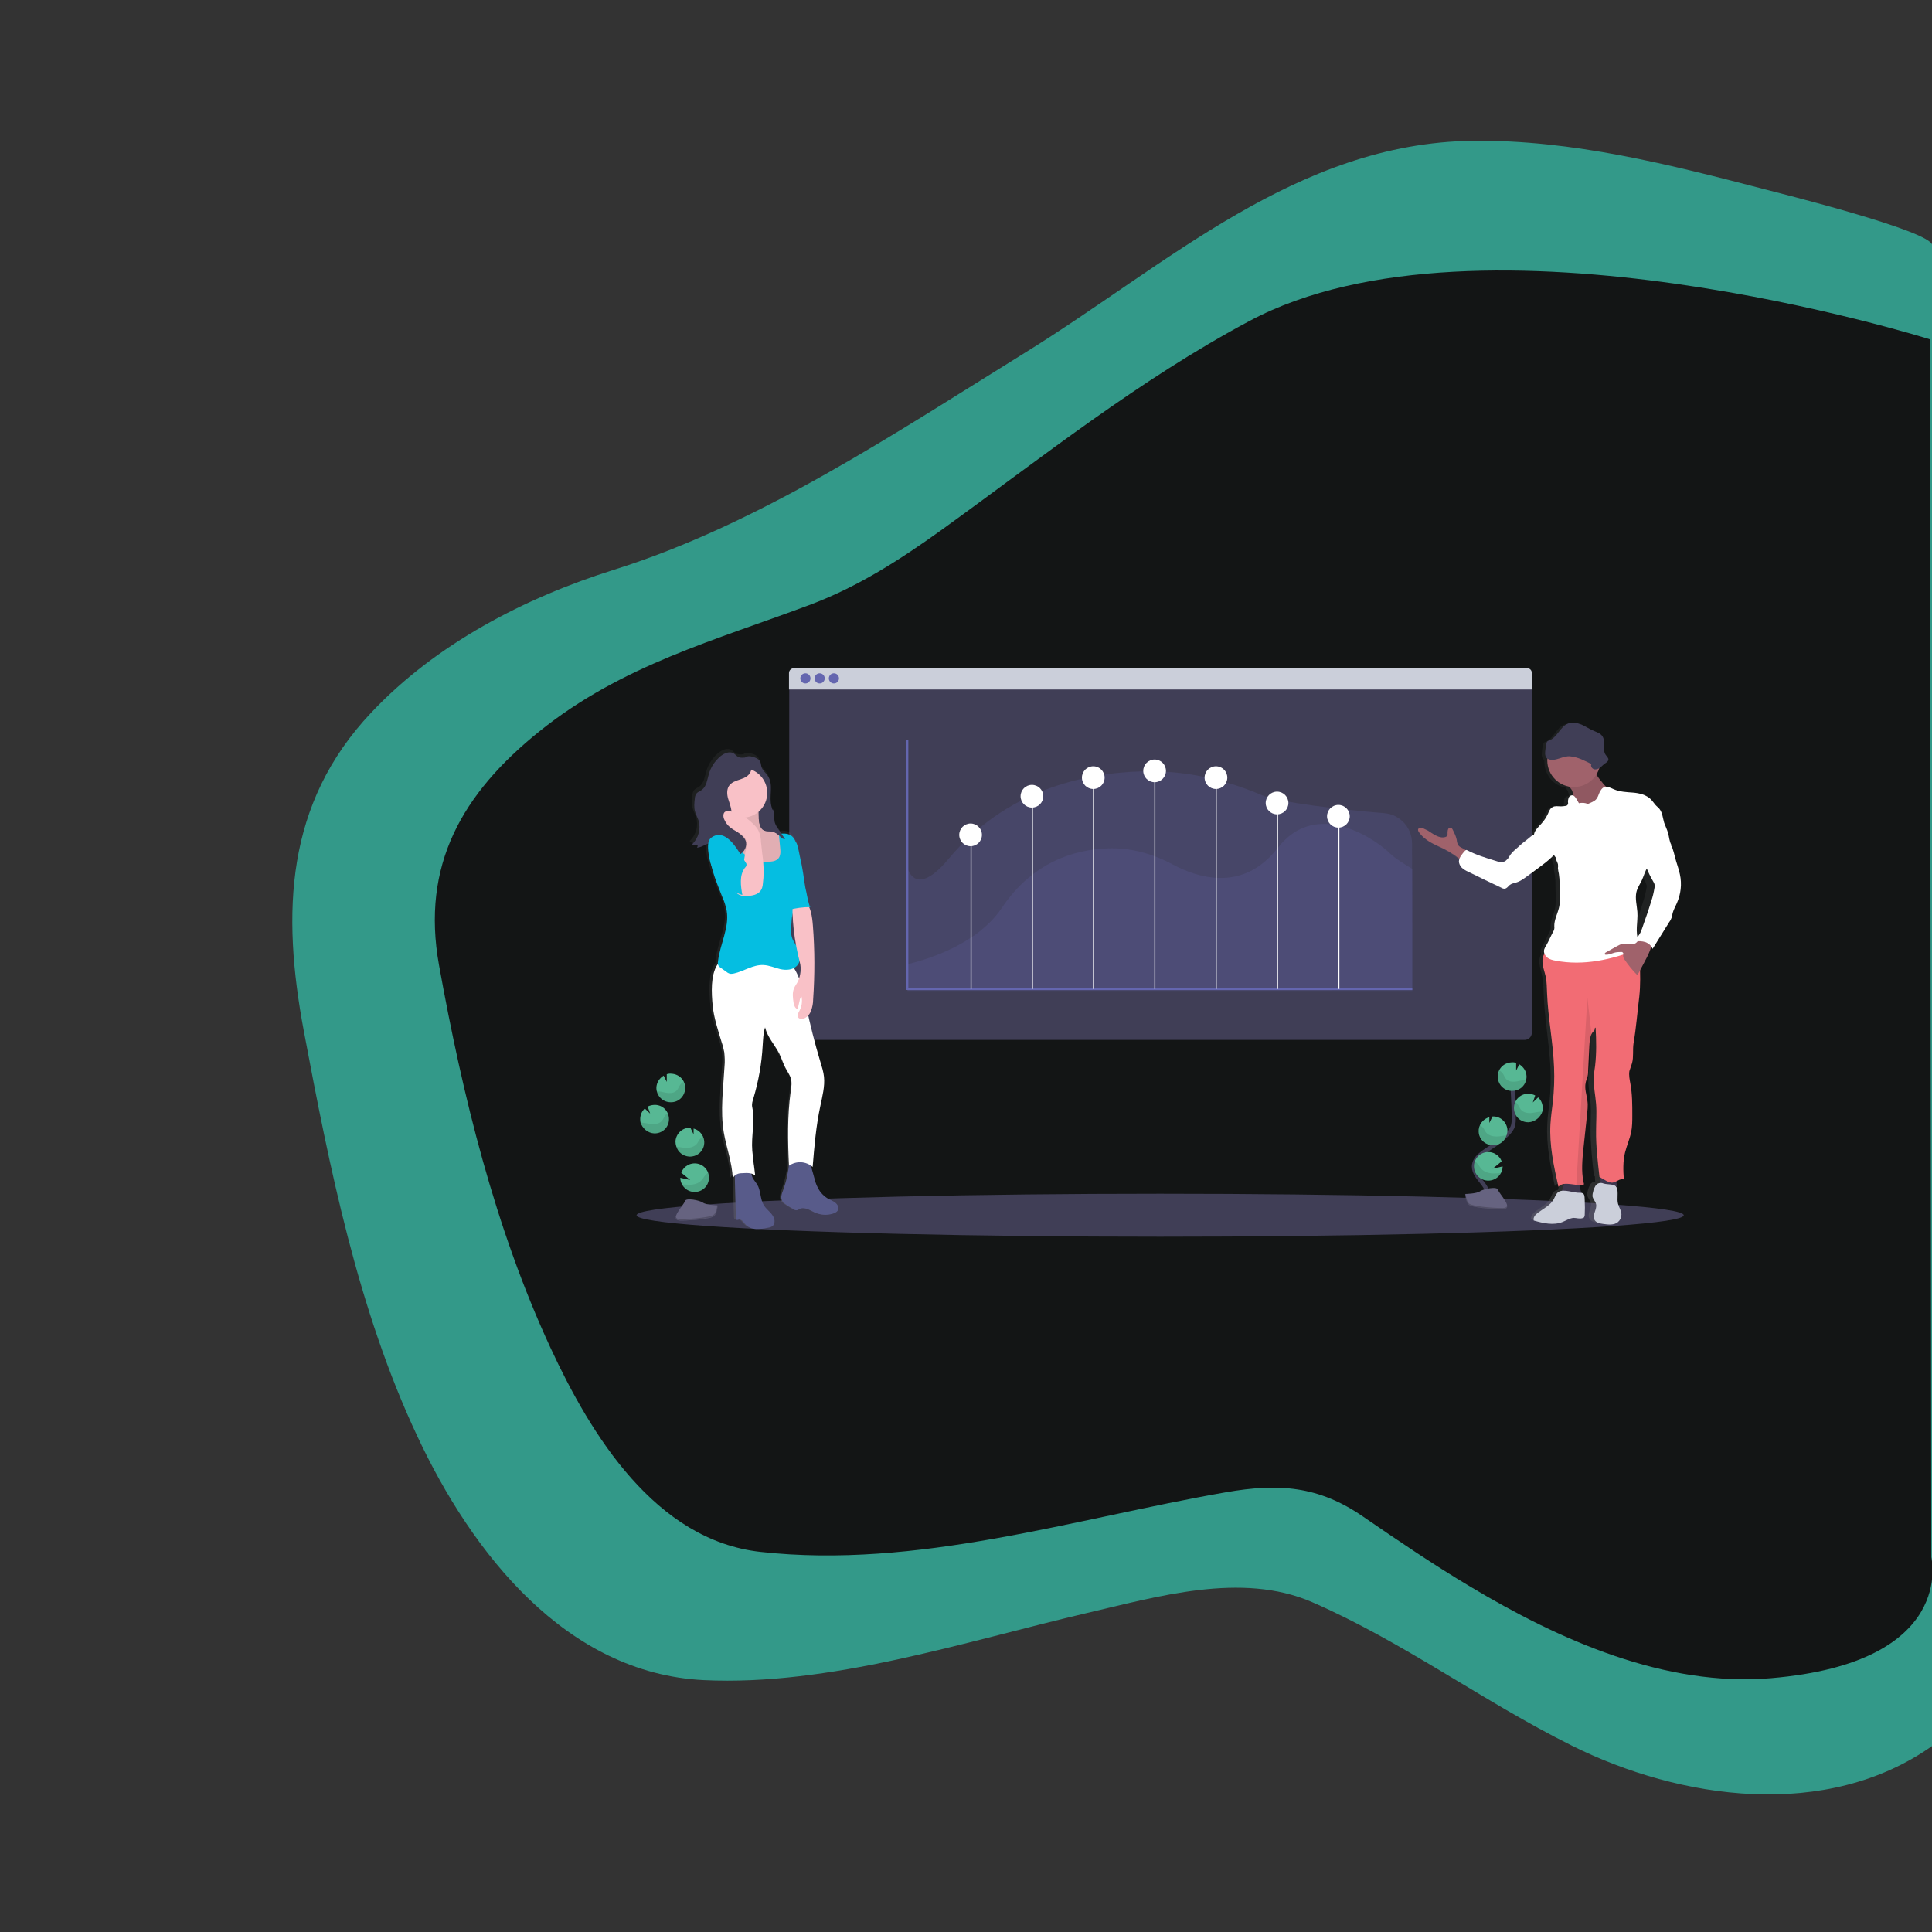 <?xml version="1.0" encoding="utf-8"?>
<!-- Generator: Adobe Illustrator 19.0.0, SVG Export Plug-In . SVG Version: 6.00 Build 0)  -->
<svg version="1.1" id="Layer_1" xmlns="http://www.w3.org/2000/svg" xmlns:xlink="http://www.w3.org/1999/xlink" x="0px" y="0px"
	 width="800px" height="800px" viewBox="0 0 800 800" style="enable-background:new 0 0 800 800;" xml:space="preserve">
<rect x="0" y="0" width="800" height="800" fill="#333333" stroke="none"/>
<style type="text/css">
	.st0{fill:#339989;}
	.st1{fill:#131515;}
	.st2{fill:#403E56;}
	.st3{fill:#CBCFDA;}
	.st4{fill:#6466AF;}
	.st5{opacity:0.2;fill:#6466AF;enable-background:new    ;}
	.st6{fill:none;stroke:#6466AF;stroke-width:0.844;stroke-miterlimit:10;}
	.st7{fill:none;stroke:#FFFFFF;stroke-width:0.422;stroke-miterlimit:10;}
	.st8{fill:#FFFFFF;}
	.st9{fill:url(#XMLID_3_);}
	.st10{fill:#585B8A;}
	.st11{fill:#F9C1C7;}
	.st12{opacity:0.1;fill:#010101;enable-background:new    ;}
	.st13{fill:#05BEE1;}
	.st14{fill:url(#XMLID_4_);}
	.st15{fill:#A0626B;}
	.st16{fill:#3D364D;}
	.st17{fill:#F26C74;}
	.st18{fill:none;stroke:#403E56;stroke-width:1.688;stroke-miterlimit:10;}
	.st19{fill:#57B894;}
	.st20{fill:#666380;}
	.st21{opacity:0.2;fill:#010101;enable-background:new    ;}
</style>
<path id="XMLID_2_" class="st0" d="M800.1,101.6c0-5.9-63.6-21.7-68.9-23.1c-39.6-10.3-80.1-20.7-121.4-20.2
	c-72.8,0.9-126.6,51.4-185.6,87.9c-53.3,33-109.7,70.8-169.9,89.7c-37,11.6-73.8,30.7-100.6,59.2c-35.5,37.6-37.1,82.8-27.9,131.8
	c10.6,56.4,22.4,115.5,47,167.8c22.6,48.3,61.5,98.2,118.6,101c52.2,2.5,107.9-15.9,158.3-27.7c29.3-6.8,64.4-17.3,93.6-4.6
	c37.5,16.3,70.9,41.2,107.5,59.4c44.9,22.4,105.6,31.2,149.5,0C800.1,722.8,800.1,101.9,800.1,101.6L800.1,101.6z"/>
<path id="XMLID_7_" class="st1" d="M799.1,140.5c0,0-186-58.7-281.7-7.6c-45.9,24.5-85.9,56.5-127.9,86.8
	c-16.9,12.1-34,23.1-53.5,30.5c-40.2,15.1-78.3,25.1-112.6,52.6c-32,25.7-49.1,55.4-41.6,96.9c9.7,53.8,23.1,108.7,46.2,158.5
	c16.7,36,43.4,79.6,86.9,84.4c64.9,7.2,129.6-13.7,192.8-24.7c21.8-3.8,38.3-2.6,56.6,10C579,638,593.7,648,609,657.1
	c36.7,22,80.5,41.5,124.3,37.8c77.3-6.5,66.4-50.1,66.4-50.1L799.1,140.5L799.1,140.5z"/>
<path id="XMLID_91_" class="st2" d="M634.3,279.7v147.9c0,1.7-1.4,3-3,3H329.8c-1.7,0-3-1.4-3-3V279.7c0-1.7,1.4-3,3-3h301.5
	C632.9,276.6,634.3,278,634.3,279.7z"/>
<path id="XMLID_90_" class="st3" d="M634.3,278.7v6.8H326.7v-6.8c0-1.1,0.9-2,2-2h303.5C633.4,276.6,634.3,277.5,634.3,278.7z"/>
<circle id="XMLID_89_" class="st4" cx="333.5" cy="280.9" r="2.1"/>
<circle id="XMLID_88_" class="st4" cx="339.4" cy="280.9" r="2.1"/>
<circle id="XMLID_87_" class="st4" cx="345.3" cy="280.9" r="2.1"/>
<path id="XMLID_86_" class="st5" d="M584.8,384.6V410l-208.9,0.1l-0.2-50.8c2.2,6.5,7.7,7.7,17.2-3.8c23.4-28,55.3-35.4,79.9-36.1
	c16.9-0.5,33.7,3,49.8,9.9c6.7,2.9,33,6,50.5,7.4c6.6,0.5,11.6,6,11.6,12.5L584.8,384.6L584.8,384.6z"/>
<path id="XMLID_85_" class="st5" d="M584.8,359.8v50.5H375.7v-11c6-1.5,28.3-7.3,39.1-23.3c12.8-19.2,30.3-24.2,43.7-24.7
	c9.2-0.4,18.4,2,27.2,6.7c9.9,5.3,28.9,11.8,43.4-6.9c16-20.7,40.6-3.6,46.8,2.6C578.2,355.9,584.8,359.8,584.8,359.8L584.8,359.8z"
	/>
<path id="XMLID_84_" class="st6" d="M375.7,306.3v103.2h209.1"/>
<path id="XMLID_83_" class="st7" d="M402.1,409.5v-62.9"/>
<path id="XMLID_82_" class="st7" d="M427.5,409.5v-79.8"/>
<path id="XMLID_81_" class="st7" d="M452.8,409.5v-87.8"/>
<path id="XMLID_80_" class="st7" d="M478.2,409.5v-90.3"/>
<path id="XMLID_79_" class="st7" d="M503.6,409.5V322"/>
<path id="XMLID_78_" class="st7" d="M529,409.5v-77.3"/>
<path id="XMLID_77_" class="st7" d="M554.4,409.5v-72"/>
<circle id="XMLID_76_" class="st8" cx="401.9" cy="345.7" r="4.7"/>
<circle id="XMLID_75_" class="st8" cx="427.3" cy="329.7" r="4.7"/>
<circle id="XMLID_74_" class="st8" cx="452.7" cy="322" r="4.7"/>
<circle id="XMLID_73_" class="st8" cx="478.1" cy="319.2" r="4.7"/>
<circle id="XMLID_72_" class="st8" cx="503.5" cy="322" r="4.7"/>
<circle id="XMLID_71_" class="st8" cx="528.8" cy="332.5" r="4.7"/>
<circle id="XMLID_70_" class="st8" cx="554.2" cy="338" r="4.7"/>
<ellipse id="XMLID_69_" class="st2" cx="480.4" cy="503.2" rx="216.8" ry="8.9"/>
<linearGradient id="XMLID_3_" gradientUnits="userSpaceOnUse" x1="-227.289" y1="954.875" x2="-227.289" y2="1153.366" gradientTransform="matrix(-1 0 0 -1 89 1463.5)">
	<stop  offset="0" style="stop-color:#818181;stop-opacity:0.25"/>
	<stop  offset="0.54" style="stop-color:#818181;stop-opacity:0.12"/>
	<stop  offset="1" style="stop-color:#818181;stop-opacity:0.1"/>
</linearGradient>
<path id="XMLID_65_" class="st9" d="M287.9,349.1c0,0.4-0.1,0.7-0.3,1c1.7-0.1,3.2-1.2,4.7-1.7c-0.3,1.6,0,3.6,0.2,5s0.5,2.7,1,4
	c1.1,4.6,3,9.1,4.8,13.5c0.8,1.7,1.3,3.6,1.7,5.4c1.2,7.1-2.9,14-3.7,21.1c-0.1,0.4-0.1,0.8,0,1.2c-0.1,0.1-0.1,0.2-0.2,0.2
	c-2.9,4.4-2.5,11.8-2,17s2.2,10.2,3.7,15.2c0.5,1.4,0.8,2.8,1.1,4.2c0.2,2,0.3,3.9,0.1,5.9c-0.5,9.2-1.8,18.4-0.3,27.4
	c1.1,6.6,3.5,12.6,3.8,19.2c0.2-0.5,0.5-0.9,0.9-1.3l0.5,17.5c0,0.3,0.1,0.7,0.3,0.9c0.3,0.2,0.7,0,1.1-0.1c1.1-0.1,1.8,1.1,2.6,1.9
	c1.1,1.3,2.8,1.9,4.5,2s3.4-0.1,5-0.5c0.8-0.1,1.6-0.3,2.2-0.8c0.6-0.6,0.9-1.5,0.7-2.3c-0.3-2.6-3.1-4-4.5-6.2
	c-1.6-2.6-1.3-6.1-2.9-8.7c-0.6-0.9-1.3-1.7-1.8-2.6l-0.6-1.8c0.5,0.2,1,0.4,1.4,0.7c-0.2-1.4-0.3-2.7-0.5-4.1l-0.1-0.6
	c-0.2-1.9-0.4-3.7-0.6-5.6c-0.5-6.1,1.2-12.1,0-18.1c-0.3-1.3,0.2-2.6,0.5-3.8c2.1-7.1,3.4-14.4,3.9-21.8c0.2-2.6,0.1-5.1,1-7.6
	c1,4,4,7.1,5.9,10.8c1.2,2.3,1.9,4.8,3.2,7c0.6,1.1,1.4,2.1,1.8,3.3c0.6,1.8,0.3,3.8,0,5.7c-1.4,9.9-1.2,20-0.8,30
	c-0.4,3.8-1.3,7.6-2.6,11.2c-0.5,1.4-1.1,3.1-0.3,4.4c0.3,0.5,0.8,0.9,1.3,1.2c1.2,0.9,2.5,1.6,3.8,2.3c0.4,0.3,0.9,0.4,1.3,0.3
	c0.3-0.1,0.6-0.2,0.8-0.4c1-0.6,2.3-0.5,3.5-0.1c1.1,0.4,2.2,1.1,3.2,1.5c2.3,1,4.9,1.2,7.3,0.5c1-0.3,2.1-0.8,2.4-1.8
	s-0.3-2.1-1.1-2.7c-0.8-0.7-1.8-1-2.7-1.5c-2-1.1-3.7-2.7-4.7-4.7c-0.6-1.3-1.1-2.7-1.5-4.2c-0.5-1.7-1-3.4-1.5-5.2
	c0.3,0.2,0.5,0.4,0.8,0.6c0.7-8.5,1.4-17.1,3.2-25.4c0.9-4,2-8,1.6-12.1c-0.2-2.1-0.9-4.2-1.5-6.3c-2-6.4-3.7-12.9-5.2-19.4
	c0.6-0.6,1-1.3,1.3-2.1c0.5-1.4,0.7-3,0.8-4.5c0.7-10.3,0.7-20.5-0.1-30.8c-0.2-2.6-0.5-5.3-1.5-7.7h0.6c-0.7,0-1.9-7.1-2-7.9
	c-0.5-2.7-0.8-5.5-1.3-8.2c-0.2-1.3-0.5-2.7-0.8-4c-0.2-0.9-1.1-6.3-1.9-6.9c-0.1-0.1-0.2-0.1-0.3-0.2c-0.4-1.2-1.2-2.2-2.2-2.9
	c-1.2-0.7-2.6-0.7-3.9-0.6c-0.4-0.6-0.8-1.1-1.2-1.7c-0.7-0.9-1.2-1.9-1.6-3c-0.1-0.5-0.2-0.9-0.2-1.4V337v-0.5c0-0.3,0-0.6-0.1-0.9
	c0-0.3-0.1-0.5-0.2-0.8c0-0.1-0.1-0.2-0.1-0.3c-0.2-0.6-0.4-1.3-0.6-1.9c-0.5-2.1-0.3-4.2-0.2-6.4c0.1-2.1-0.1-4.4-1.3-6.2
	c-0.9-1.3-2.3-2.3-2.8-3.8c-0.2-0.7-0.2-1.5-0.5-2.2c-0.4-0.8-1.1-1.3-1.9-1.6c-1-0.4-2.9-1-3.9-0.5c-0.2,0.1-0.4,0.2-0.5,0.4
	c-1.1,0.1-2.2,0.2-3.1-0.3c-0.7-0.4-1.3-1.1-2-1.5c-1.7-0.9-3.8,0-5.3,1.2c-2.4,2-4.1,4.6-5,7.5c-0.7,2.3-0.9,4.9-2.8,6.4
	c-0.8,0.6-1.8,0.9-2.4,1.7c-0.4,0.6-0.6,1.4-0.6,2.1c-0.2,1.7-0.4,3.5,0.1,5.2c0.3,1.3,1,2.4,1.4,3.6c1.1,3.6,0.1,7.5-2.6,10
	C286.2,349.1,287.1,349.3,287.9,349.1L287.9,349.1z M328.4,400.3c1.2-0.6,2-1.7,2.3-3c0,0.2,0.1,0.3,0.1,0.5
	c0.5,2.2,0.4,4.5-0.3,6.7C330,402.9,329.3,401.6,328.4,400.3z M329.3,390.9c-0.7-1-1.3-2.1-1.8-3.2c-0.6-1.8-0.5-3.8-0.3-5.7
	c0.1-1.5,0.3-2.9,0.6-4.4C327.9,382.1,328.5,386.5,329.3,390.9L329.3,390.9z"/>
<path id="XMLID_64_" class="st2" d="M312.9,313.8c0.8,0.3,1.5,0.9,1.9,1.6c0.3,0.7,0.3,1.5,0.5,2.2c0.5,1.5,1.9,2.5,2.7,3.8
	c1.2,1.8,1.3,4,1.2,6.1c-0.1,2.1-0.3,4.3,0.2,6.3c0.2,1,0.7,2,0.8,3c0.2,1.2,0,2.5,0.3,3.8c0.3,1.1,0.9,2.1,1.6,3l2.7,4
	c-1.2-0.3-2.4-0.7-3.6-1.1c0.4,1.1,1,2.2,2,3l-2-2.4c-0.4-0.6-0.9-1-1.5-1.4c-0.7-0.4-1.6-0.5-2.4-0.6c-1.6-0.3-3.2-1.1-3.9-2.5
	c-1-1.9-0.4-4.3-0.9-6.3c-0.4-1.5-1.5-2.8-2.2-4.2c-1.6-3.2-1.5-6.9-2-10.4c-0.2-1.5-0.5-3-0.6-4.5c0-1.1,0.1-3.2,1.3-3.8
	C310.1,312.8,312,313.4,312.9,313.8z"/>
<path id="XMLID_63_" class="st10" d="M335.1,480.3l2.1,7.5c0.3,1.4,0.8,2.8,1.5,4.1c1,2,2.6,3.6,4.6,4.7c0.9,0.5,1.9,0.8,2.7,1.5
	s1.4,1.7,1.1,2.7s-1.4,1.5-2.4,1.8c-2.4,0.7-4.9,0.5-7.2-0.5c-1.1-0.5-2.1-1.1-3.2-1.5s-2.4-0.5-3.4,0.1c-0.2,0.2-0.5,0.3-0.8,0.4
	c-0.5,0.1-0.9,0-1.3-0.3c-1.3-0.7-2.5-1.4-3.7-2.3c-0.5-0.3-0.9-0.7-1.2-1.2c-0.8-1.3-0.2-3,0.3-4.3c1.4-3.7,2.2-7.6,2.6-11.6
	c0-0.4,0.1-0.7,0.4-0.9c0.2-0.1,0.4-0.1,0.6-0.1l9-0.4"/>
<path id="XMLID_62_" class="st10" d="M311.7,487.8c0.5,0.9,1.2,1.7,1.8,2.6c1.6,2.6,1.2,6.1,2.8,8.7c1.4,2.2,4.1,3.6,4.4,6.2
	c0.1,0.8-0.1,1.7-0.7,2.3c-0.6,0.5-1.4,0.7-2.1,0.8c-1.6,0.4-3.3,0.5-4.9,0.5c-1.6-0.1-3.3-0.7-4.4-2c-0.7-0.8-1.4-2-2.5-1.9
	c-0.4,0-0.8,0.3-1.1,0.1c-0.2-0.2-0.4-0.6-0.3-0.9l-0.5-19.2c1.6-0.2,4.4-0.8,5.9-0.3C311.3,485.1,311.1,486.6,311.7,487.8
	L311.7,487.8z"/>
<path id="XMLID_61_" class="st8" d="M327.5,399.1c3.9,4.8,5,11.2,6.3,17.3c1.6,7.8,3.6,15.6,5.9,23.3c0.6,2,1.3,4.1,1.5,6.2
	c0.4,4-0.7,8.1-1.5,12c-1.8,8.3-2.5,16.8-3.2,25.3c-2.8-2.4-6.8-2.6-9.8-0.5c-0.5-10.2-0.7-20.5,0.7-30.7c0.3-1.9,0.6-3.9,0-5.7
	c-0.4-1.2-1.1-2.2-1.7-3.3c-1.3-2.2-2-4.7-3.1-6.9c-1.9-3.6-4.8-6.7-5.8-10.7c-0.8,2.5-0.8,5-1,7.6c-0.4,7.4-1.7,14.6-3.8,21.7
	c-0.4,1.2-0.8,2.5-0.5,3.8c1.2,6-0.5,11.9,0,18c0.2,1.8,0.4,3.7,0.6,5.5l0.1,0.6l0.5,4.1c-1.7-1.2-3.5-1-5.5-0.9
	c-0.7,0-1.4,0.1-2,0.4c-0.8,0.3-1.5,1-1.8,1.8c-0.2-6.6-2.6-12.6-3.7-19.1c-1.5-9-0.2-18.2,0.3-27.3c0.2-2,0.1-3.9-0.1-5.9
	c-0.3-1.4-0.6-2.8-1.1-4.2c-1.5-5-3.2-10-3.7-15.1c-0.5-5.2-0.9-12.5,1.9-16.9c0.9-1.3,3-0.7,4.4-1.6c1.1-0.7,2.2-1.1,3.5-1.4
	C312.1,394.7,319.9,398.5,327.5,399.1L327.5,399.1z"/>
<path id="XMLID_60_" class="st11" d="M314.2,339.1c0.2,1.8,0.6,4,2.2,4.8c1,0.4,2.1,0.3,3.1,0.4c1.9,0.3,3.6,1.8,4.5,3.6
	c0.9,1.8,1.2,3.8,1.4,5.7c0.3,2.5,0.3,5.1-1,7.2c-1.1,1.7-3,2.7-4.9,3.2c-3.9,1-8.1,0.3-11.4-2.1c-1.6-1.2-3-2.6-4.2-4.2
	c-2.8-3.3-5.6-6.8-6.2-11.1c-0.1-0.5-0.1-1.1,0.3-1.4c0.3-0.2,0.6-0.2,0.9-0.2h2.7c0.7,0,1.4,0,1.9-0.5s0.4-1.2,0.4-1.8l-0.2-7.8
	c0-0.3,0-0.6,0.2-0.8c0.2-0.2,0.4-0.2,0.6-0.3c1.5-0.2,3,0,4.5-0.4c1.4-0.4,3.5-2,4.6-0.3C314.3,334.6,314,337.5,314.2,339.1
	L314.2,339.1z"/>
<path id="XMLID_59_" class="st12" d="M314.2,339.1c0.2,1.8,0.6,4,2.2,4.8c1,0.4,2.1,0.3,3.1,0.4c1.9,0.3,3.6,1.8,4.5,3.6
	c0.9,1.8,1.2,3.8,1.4,5.7c0.3,2.5,0.3,5.1-1,7.2c-1.1,1.7-3,2.7-4.9,3.2c-3.9,1-8.1,0.3-11.4-2.1c-1.6-1.2-3-2.6-4.2-4.2
	c-2.8-3.3-5.6-6.8-6.2-11.1c-0.1-0.5-0.1-1.1,0.3-1.4c0.3-0.2,0.6-0.2,0.9-0.2h2.7c0.7,0,1.4,0,1.9-0.5s0.4-1.2,0.4-1.8l-0.2-7.8
	c0-0.3,0-0.6,0.2-0.8c0.2-0.2,0.4-0.2,0.6-0.3c1.5-0.2,3,0,4.5-0.4c1.4-0.4,3.5-2,4.6-0.3C314.3,334.6,314,337.5,314.2,339.1
	L314.2,339.1z"/>
<circle id="XMLID_58_" class="st11" cx="307.4" cy="328.3" r="10.3"/>
<path id="XMLID_57_" class="st13" d="M318.4,356.8c1.7,0,3.5-0.4,4.3-1.9c0.5-1,0.5-2.2,0.4-3.3l-0.6-6.3c1.6-0.2,3.3-0.3,4.8,0.5
	c1.9,1.1,2.5,3.4,2.8,5.5c0.4,4-0.2,8.1,0,12.1c0.2,3.4,1,6.9,0,10.1c-0.4,1.3-1.1,2.6-1.6,3.9c-0.6,1.7-0.7,3.5-0.8,5.3
	c-0.2,1.9-0.3,3.9,0.3,5.7c0.5,1.5,1.6,2.8,2.3,4.2c1.2,2.4,1.5,5.5-0.4,7.4c-1.7,1.7-4.5,1.8-6.8,1.3c-2.4-0.6-4.6-1.6-7-1.7
	c-4.3-0.2-8.1,2.6-12.2,3.5c-0.6,0.1-1.1,0.2-1.7,0.1c-0.5-0.2-1-0.4-1.4-0.8l-2.3-1.6c-0.5-0.3-0.8-0.7-1.1-1.1
	c-0.2-0.5-0.2-1.1-0.1-1.6c0.8-7.1,4.8-14,3.6-21c-0.4-1.9-0.9-3.7-1.7-5.4c-2.9-7.4-6.4-15.1-5.2-23c0.2-1.7,0.8-3.5,2-4.8
	s3.2-1.9,4.8-1.1s2.1,2.7,2.8,4.3c1.3,3.1,3.4,5.8,6.1,7.9c1.1,0.9,2.5,2,4,2C315.1,356.9,316.7,356.8,318.4,356.8L318.4,356.8z"/>
<path id="XMLID_56_" class="st11" d="M333.3,372.8c2.5,2.8,3,6.7,3.3,10.5c0.8,10.2,0.8,20.4,0.1,30.6c0,1.5-0.3,3-0.8,4.5
	c-0.5,1.4-1.5,2.7-2.9,3.3c-0.9,0.4-2.2,0.3-2.6-0.6c-0.4-0.8,0.2-1.7,0.6-2.5c1-1.8,1.3-3.9,0.9-5.9c-0.5,0.4-0.7,1-0.8,1.7
	l-0.8,3.4c-1.1-0.2-1.5-1.5-1.7-2.6c-0.3-2-0.6-4.1,0.2-6c0.4-1,1.1-1.8,1.6-2.8c1.1-2.5,1.5-5.3,0.8-7.9c-2.3-8.8-3.4-18-3-27.1
	C329.7,372.2,331.5,372.7,333.3,372.8L333.3,372.8z"/>
<path id="XMLID_55_" class="st13" d="M335.6,375.6c-3.1,0-6.1,0.4-9.1,1.2c-0.4-1.9-0.2-3.9,0-5.9l1.3-13.5c0.1-1-0.1-10.2,1.8-8.6
	c0.7,0.6,1.6,6,1.8,6.8c0.3,1.3,0.6,2.6,0.8,3.9c0.5,2.7,0.8,5.5,1.3,8.2C333.8,368.5,334.9,375.6,335.6,375.6L335.6,375.6z"/>
<path id="XMLID_54_" class="st2" d="M311.3,315.2c0-0.3-0.1-0.6-0.2-0.9c-0.3-0.3-0.7-0.5-1.1-0.6c-1.5-0.2-3.1,0.4-4.4-0.3
	c-0.7-0.4-1.2-1.1-1.9-1.5c-1.7-0.9-3.8,0-5.3,1.2c-2.4,2-4.1,4.6-4.9,7.5c-0.7,2.3-0.9,4.9-2.8,6.4c-0.8,0.6-1.8,0.9-2.4,1.7
	c-0.4,0.6-0.6,1.4-0.6,2.1c-0.2,1.7-0.4,3.5,0.1,5.2c0.3,1.3,1,2.4,1.4,3.6c1.1,3.5,0.1,7.4-2.6,10c0.7,0.4,1.5,0.6,2.3,0.4
	c0,0.4-0.1,0.7-0.3,1c2.4-0.1,4.5-2.4,6.8-1.9c1.8,0.4,2.8,2.2,4.1,3.5c1.7,1.6,4.4,2.3,6.6,1.3s3.5-3.7,2.6-5.9
	c-1-2.5-4.3-3.5-5.4-5.9c-0.9-1.9-0.2-4.1-0.4-6.2c-0.2-1.8-0.9-3.5-1.4-5.2s-0.6-3.7,0.3-5.2c1-1.6,3-2.2,4.8-2.8
	C310.7,321.4,311.5,319.4,311.3,315.2L311.3,315.2z"/>
<path id="XMLID_53_" class="st11" d="M308.8,352.1c0.3-1.4,0.6-3,0.1-4.3c-1-2.5-4.1-3.3-6.3-5c-1.3-1-2.2-2.2-2.8-3.7
	c-0.4-1-0.4-2.5,0.5-3c0.4-0.2,0.8-0.3,1.2-0.2c3.4,0.1,6.5,1.9,9.1,4.1c1.5,1.3,3,2.7,3.7,4.5c0.5,1.3,0.8,2.7,0.8,4.1l0.5,4.6
	c0.4,2.6,0.6,5.3,0.6,8c0,1.5-0.1,3-0.3,4.6c-0.1,1.1-0.3,2.2-1,3.1c-1.2,1.6-3.4,2-5.4,2.1c-0.8,0-1.5,0-2.3-0.1
	c-3.3-0.7-5.9-5.4-3.3-8.3c1.1-1.2,2.7-1.3,3.3-3C308.1,357.2,308.3,354.5,308.8,352.1L308.8,352.1z"/>
<path id="XMLID_52_" class="st13" d="M306.1,352.9l2.7,4.3c0.2,0.2,0.3,0.5,0.3,0.7c0.1,0.6-0.3,1.1-0.7,1.5
	c-2.3,3.1-1.7,7.4-1,11.2c-7.4-2.3-12.8-8.7-13.9-16.4c-0.3-2.3-0.9-6,1.1-7.4C299.4,343.3,303.8,349.2,306.1,352.9L306.1,352.9z"/>
<path id="XMLID_51_" class="st2" d="M319.5,344.3c-1-0.2-2.1,0-3.1-0.4c-1.7-0.8-2.1-3-2.2-4.8v-0.6c0.6-0.6,1.3-1.2,2-1.7
	c0.6-0.4,1.3-0.7,2-0.9l1.9-0.7c0.2,0.5,0.3,1,0.4,1.5c0.2,1.2,0,2.5,0.3,3.8c0.3,1.1,0.9,2.1,1.6,3l2.7,4c-0.5-0.1-1-0.2-1.5-0.4
	C322.6,345.7,321.2,344.6,319.5,344.3L319.5,344.3z"/>
<linearGradient id="XMLID_4_" gradientUnits="userSpaceOnUse" x1="472.144" y1="956.948" x2="472.144" y2="1164.085" gradientTransform="matrix(1 0 0 -1 168 1463.5)">
	<stop  offset="0" style="stop-color:#818181;stop-opacity:0.25"/>
	<stop  offset="0.54" style="stop-color:#818181;stop-opacity:0.12"/>
	<stop  offset="1" style="stop-color:#818181;stop-opacity:0.1"/>
</linearGradient>
<path id="XMLID_48_" class="st14" d="M691.8,362.1c-0.5-2.4-1.4-4.6-2-7c-0.2-1.2-0.5-2.4-0.9-3.6c-0.2-0.5-0.4-1-0.7-1.5l0.3-0.2
	c-0.9-1.5-0.9-3.3-1.3-5c-0.4-1.4-1.1-2.8-1.5-4.2c-0.6-2-0.7-4.2-1.9-5.8c-0.5-0.6-1.1-1.1-1.6-1.7c-0.6-0.7-1.1-1.5-1.7-2.1
	c-1.8-1.9-4.5-2.5-7.1-2.8s-5.3-0.3-7.6-1.3c-1-0.5-2.1-1.1-3.1-1c-0.6-0.6-1.1-1.2-1.6-1.8c-0.8-1-1.5-2-2.2-3.1
	c0.5-0.9,0.9-1.8,1.2-2.7l0.2-0.1c0.7-0.5,1.3-1.2,1.9-1.7c0.6-0.4,1.3-0.9,1.4-1.6s-0.6-1.3-1-1.9c-1.5-2.2,0.2-5.7-1.4-7.9
	c-0.8-1.1-2.1-1.5-3.4-2.1c-1.7-0.7-3.2-1.8-4.9-2.5s-3.6-1.1-5.3-0.4c-3.2,1.3-4.3,5.8-7.5,7c-0.3,0.1-0.7,0.3-0.9,0.5
	c-0.4,0.6-0.9,4.4-0.8,5.2c0.1,1,0.4,1.5,1.1,1.9v0.7c0,5.4,3.7,9.8,8.6,10.7c0.5,0.5,0.9,1.1,1.2,1.7c0.2,0.6,0.4,1.3,0.4,2
	c-0.2-0.1-0.4-0.1-0.6-0.1c-0.6,0.1-1.2,0.5-1.3,1.2c-0.2,0.6-0.2,1.3-0.2,1.9c0.1,0.4-0.1,0.8-0.4,1.1c-0.2,0.1-0.3,0.1-0.5,0.2
	c-0.7,0.1-1.3,0.2-2,0.2c-1.1,0-2.3-0.3-3.2,0.3s-1.4,1.7-1.9,2.7c-0.7,1.5-1.6,2.9-2.6,4.1c-1.2,1.4-2.6,2.7-3,4.5v0.1
	c-0.9,0.4-1.9,1.4-2.5,1.9c-1.3,1-2.5,2-3.7,3.1s-2.8,2.6-3.5,4.1c-0.4,0.7-0.9,1.2-1.5,1.7c-1.2,0.8-2.8,0.4-4.1-0.1
	c-3.8-1.2-7.5-2.4-11-4.3c-0.2-0.1-0.4-0.2-0.6-0.1c-0.1,0-0.2,0.1-0.3,0.2l-0.1-0.1c-0.9-1-2.4-1.1-3-2.6l-0.3-1.5
	c-0.3-1.5-0.9-2.9-1.6-4.3c-0.1-0.3-0.3-0.5-0.5-0.7c-0.5-0.2-1,0-1.3,0.4c-0.2,0.4-0.3,0.9-0.3,1.4s0.1,1.2-0.3,1.6
	c-0.2,0.1-0.3,0.2-0.5,0.3c-1.2,0.4-2.6,0-3.7-0.6s-2.2-1.4-3.3-2.1l-1.8-0.9c-0.6-0.3-1.6-0.4-1.9,0.2c-0.3,0.5,0,1.1,0.3,1.6
	c0.6,0.8,1.2,1.6,2,2.2c2.2,2,5,3.1,7.5,4.4c2.2,1.2,4.4,2.6,6.3,4.2c-0.1,0.2-0.1,0.5-0.1,0.8c0,1,0.4,2,1.2,2.6
	c0.7,0.6,1.5,1.2,2.4,1.6c4.5,2.3,9,4.6,13.5,6.8c0.3,0.2,0.6,0.3,0.9,0.3c0.9,0,1.5-1,2.2-1.5c0.7-0.6,1.7-0.7,2.6-1
	c1.6-0.5,3-1.6,4.3-2.6l4.3-3.3c2.2-1.6,4.4-3.4,6.2-5.4c0.2,0.5,0.6,0.9,1,1.3c-0.4,0.8,0.4,1.6,0.6,2.5c0.1,0.6,0.1,1.1,0,1.7
	c0.1,0.8,0.2,1.6,0.4,2.4c0.2,1.3,0.3,2.6,0.3,3.9c0,1.5,0,3,0.1,4.4c0,1.9,0.1,3.8-0.3,5.7c-0.5,2.5-1.9,4.9-1.8,7.5
	c0.1,0.5,0,1-0.1,1.4c-1.1,2.1-2,4.4-3.2,6.5c-0.4,0.5-0.6,1.1-0.8,1.6c-0.1,0.6-0.1,1.2,0.2,1.8c-0.5,0.8-0.7,1.8-0.8,2.7
	c-0.1,2.4,0.9,4.6,1.3,7c0.4,2.2,0.4,4.4,0.5,6.6c0.3,10.3,2.3,20.5,2.8,30.7c0.2,4.7,0.1,9.5-0.4,14.2c-0.3,3-0.8,6.1-0.9,9.1
	c-0.5,8.7,1.3,17.3,3.1,25.8c0.5-0.6,1.3-1.1,2.1-1.2c-0.2,0.8-0.5,1.9-0.8,2.8c-0.4,0.1-0.9,0.2-1.2,0.4c-1.1,0.7-1.4,2-2,3.2
	c-1.3,2.4-4,3.7-6.1,5.3c-1,0.8-2.1,2-1.8,3.3c3.7,1.1,7.8,2,11.4,0.6c1.5-0.6,2.8-1.6,4.4-1.7c1.2,0,2.4,0.5,3.5,0.1
	c0.3-0.1,0.5-0.2,0.7-0.5c0.1-0.3,0.2-0.6,0.2-0.8c0.1-2,0.1-4,0-6c-0.1-1.7,0.1-3-1.3-3.2c-0.3-0.8-0.6-1.7-0.8-2.6
	c0-0.2,0-0.3-0.1-0.5c0.4,0,0.8,0,1.1-0.1c0.2,0,0.5-0.1,0.7-0.2c-0.1-0.3-0.1-0.6-0.2-0.9l-0.3-1.8c-0.1-0.6-0.1-1.2-0.2-1.8v-0.9
	v-1.8V481c0-0.6,0.1-1.2,0.1-1.8c0.1-1.5,0.2-3,0.4-4.5c0.4-4.4,0.9-8.7,1.3-13.1c0.1-1.3,0.3-2.6,0.3-3.9c0-0.8,0-1.6-0.1-2.3
	c-0.2-1.9-0.8-3.8-0.8-5.7v-0.9c0-0.3,0.1-0.6,0.2-0.9c0-0.2,0.1-0.3,0.1-0.5c0.1-0.3,0.2-0.7,0.3-1c0.1-0.2,0.1-0.3,0.2-0.5
	c0.2-0.7,0.3-1.4,0.3-2.2V443l0.5-10.3c0.1-1.6,0.2-3.4,0.9-4.9c0.3-0.6,0.7-1.2,1.2-1.7c-0.1-0.4,0-0.9,0.4-1
	c0.4,5.3,0.4,10.5-0.2,15.8c-0.2,1.6-0.5,3.3-0.5,4.9c-0.2,3.6,0.6,7.3,0.9,10.9c0.3,3.6,0,7.4,0,11.1c0,6.3,0.7,12.7,1.4,19
	l0.4,0.3c0,0.6,0.1,1.2,0.1,1.7c0,0.2,0,0.4,0.1,0.5h-0.2c-0.8,0.1-1.6,0.5-2,1.3c-0.4,0.7-0.7,1.5-0.9,2.3
	c-0.2,0.6-0.3,1.2-0.3,1.9c0.2,1.2,1.2,2.1,1.5,3.3c0.5,2.1-1.6,4.4-0.6,6.4c0.6,1.3,2.1,1.6,3.5,1.8c2,0.3,4.4,0.6,6-0.8
	c0.9-0.8,1.4-1.9,1.4-3.1c0-1.5-0.9-2.9-1.3-4.4c-0.6-2.1,0.3-4.9-0.6-6.8c-0.1-0.2-0.2-0.4-0.3-0.5h0.3c-0.1-0.7-0.1-1.4-0.2-2.1
	l0.7-0.4c0.7-0.4,1.6-0.6,2.3-0.4c-0.3-3.6-0.4-7.6,0.5-11.2c0.6-2.8,1.8-5.4,2.4-8.2c0.4-2.3,0.5-4.7,0.5-7.1c0-4.4,0-8.8-0.7-13.1
	c-0.3-1.7-0.7-3.5-0.4-5.2c0.2-1.1,0.7-2.2,1-3.3c0.7-2.6,0.2-5.4,0.6-8.1c1-6.4,1.5-13,2.3-19.4c0.4-3.6,0.5-7.3,0.4-10.9l1.5-3
	c1.1-2.1,2.2-4.3,2.8-6.5c0.2,0.3,0.4,0.7,0.5,1l6.7-11.1c0.4-0.7,0.8-1.4,1-2.1c0.2-0.5,0.2-1.1,0.3-1.6c0.3-1.4,1-2.7,1.6-4
	C692.2,370.3,692.6,366.1,691.8,362.1L691.8,362.1z M681.8,367.6c-0.3,1.8-0.7,3.6-1.3,5.4c-0.9,3-1.9,6-2.9,9l-0.9,2.5
	c-0.3,1-0.8,2-1.3,2.9c-0.1,0.2-0.3,0.5-0.4,0.7c-0.9-3.4,0.1-7.2-0.1-10.8c-0.2-2.7-1-5.5-0.4-8.1c0.4-1.8,1.5-3.3,2.2-5
	c0.7-1.5,1.1-3.2,1.9-4.7v0.1c0.7,1.8,1.5,3.6,2.5,5.3c0.3,0.4,0.5,0.8,0.6,1.3C681.9,366.6,681.9,367.1,681.8,367.6L681.8,367.6z"
	/>
<path id="XMLID_47_" class="st15" d="M603.5,349.3c-0.2-0.5-0.3-1-0.3-1.5c-0.3-1.5-1-2.9-1.7-4.3c-0.1-0.3-0.3-0.5-0.5-0.7
	c-0.5-0.2-1,0-1.3,0.4c-0.2,0.4-0.3,0.9-0.3,1.5s0.1,1.2-0.3,1.6l-0.6,0.3c-1.3,0.4-2.7,0-3.9-0.6s-2.3-1.4-3.4-2.1
	c-0.6-0.3-1.3-0.6-1.9-0.9c-0.7-0.3-1.6-0.5-2,0.2c-0.3,0.5,0,1.1,0.4,1.6c0.6,0.8,1.3,1.6,2.1,2.2c2.3,2,5.2,3.1,7.9,4.4
	c3,1.5,5.8,3.4,8.4,5.7c0.2-0.3,0.4-0.7,0.4-1c0.2-1.1,1.1-3.3,0.2-4.2C605.6,351,604,350.9,603.5,349.3L603.5,349.3z"/>
<path id="XMLID_46_" class="st16" d="M645.8,494.2c2.3,1.8,5.1,2.6,7.9,2.2c0.6-0.1,1.3-0.3,1.5-0.8c0.1-0.3,0-0.7-0.1-1
	c-0.4-1.1-0.8-2.2-1-3.3c-0.1-1-0.1-2.2-0.9-2.9c-1.2-0.9-4.4-0.8-5.1,0.5C647.8,489.3,646.6,494.9,645.8,494.2L645.8,494.2z"/>
<path id="XMLID_45_" class="st16" d="M662.8,489.2c-0.1,0.4,0.1,0.9,0.6,1h0.1c1.9,0.6,3.9,0.9,6,1l-0.4-4.1c0-0.3-0.2-0.7-0.6-0.7
	h-0.1c-1.2-0.2-3.6-1-4.7-0.6C662.4,486.4,662.8,488,662.8,489.2L662.8,489.2z"/>
<path id="XMLID_44_" class="st15" d="M651,327.4c0.3,0.9,0.5,1.8,0.5,2.7c0.1,3.3-0.5,6.8-2.7,9.1c2.6-0.8,5.4-0.3,7.8-1.4
	c1.1-0.5,2.1-1.4,3.1-2c1.9-1.2,4-1.7,6-2.8s3.7-2.8,3.8-5c-0.8-0.9-2.2-1-3.3-1.5c-1.2-0.6-2.1-1.6-2.9-2.7c-1-1.1-1.9-2.4-2.6-3.7
	c-0.7-1.3-1-2.8-0.8-4.3c-2.2,0.4-3.7,2.3-5.8,3.1c-0.8,0.3-1.6,0.5-2.4,0.8c-1.1,0.5-3.3,2.2-3.4,3.6
	C648.3,324.7,650.4,326.1,651,327.4L651,327.4z"/>
<path id="XMLID_43_" class="st12" d="M651,327.4c0.3,0.9,0.5,1.8,0.5,2.7c0.1,3.3-0.5,6.8-2.7,9.1c2.6-0.8,5.4-0.3,7.8-1.4
	c1.1-0.5,2.1-1.4,3.1-2c1.9-1.2,4-1.7,6-2.8s3.7-2.8,3.8-5c-0.8-0.9-2.2-1-3.3-1.5c-1.2-0.6-2.1-1.6-2.9-2.7c-1-1.1-1.9-2.4-2.6-3.7
	c-0.7-1.3-1-2.8-0.8-4.3c-2.2,0.4-3.7,2.3-5.8,3.1c-0.8,0.3-1.6,0.5-2.4,0.8c-1.1,0.5-3.3,2.2-3.4,3.6
	C648.3,324.7,650.4,326.1,651,327.4L651,327.4z"/>
<path id="XMLID_42_" class="st17" d="M678.8,412.6c-0.8,6.4-1.3,13.1-2.4,19.5c-0.4,2.7,0.1,5.5-0.6,8.1c-0.3,1.1-0.8,2.2-1.1,3.3
	c-0.3,1.7,0.1,3.5,0.4,5.2c0.8,4.3,0.8,8.7,0.8,13.1c0,2.4,0,4.8-0.5,7.1c-0.6,2.8-1.8,5.5-2.5,8.3c-0.9,3.5-0.8,7.6-0.5,11.2
	c-0.8-0.3-1.7,0-2.4,0.4c-0.8,0.4-1.5,0.8-2.3,0.9c-1.1,0.1-2.2-0.5-3.2-1.1c-0.8-0.4-1.4-0.8-2.2-1.3c-0.7-6.3-1.5-12.7-1.4-19.1
	c0-3.7,0.3-7.4,0-11.1s-1.1-7.3-1-10.9c0.1-1.7,0.4-3.3,0.6-4.9c0.6-5.3,0.5-10.5,0.2-15.8c-0.4,0.1-0.5,0.7-0.4,1
	c-0.5,0.5-1,1.1-1.3,1.7c-0.7,1.5-0.8,3.3-0.9,4.9l-0.5,10.3c0,1-0.1,2-0.4,2.9c-0.2,0.7-0.5,1.3-0.6,2c-0.6,2.5,0.4,5,0.7,7.5
	c0.3,2.1,0,4.2-0.2,6.3l-1.4,13.1c-0.5,4.8-1,9.7,0,14.3c0.1,0.3,0.1,0.6,0.2,0.9c-0.2,0.1-0.5,0.1-0.7,0.2c-0.8,0.1-1.7,0.1-2.5,0
	l-2.4-0.3c-1.9-0.2-3.7-0.3-5,1.1c-1.9-8.5-3.8-17.2-3.3-25.9c0.2-3.1,0.6-6.1,1-9.2c0.5-4.7,0.7-9.5,0.5-14.3
	c-0.4-10.3-2.5-20.5-2.9-30.8c-0.1-2.2-0.1-4.4-0.5-6.6c-0.5-2.3-1.5-4.6-1.4-7s1.8-5,4.2-4.9c6.6,0.4,12.7-3.3,19.3-3.9
	c3-0.3,6.1-0.7,9-0.2c3,0.5,5.9,2.2,7.1,5c0.6,1.5,0.7,3.2,0.7,4.8C679.2,403.2,679.3,407.9,678.8,412.6L678.8,412.6z"/>
<path id="XMLID_41_" class="st3" d="M645.4,493.5c-1.1,0.7-1.5,2.1-2.1,3.2c-1.4,2.4-4.1,3.7-6.4,5.4c-1.1,0.8-2.2,2-1.8,3.3
	c3.9,1.1,8.1,2.1,11.9,0.6c1.5-0.6,3-1.6,4.6-1.7c1.2,0,2.5,0.5,3.7,0.1c0.3-0.1,0.6-0.2,0.7-0.5c0.1-0.3,0.2-0.6,0.2-0.8
	c0.1-2,0.1-4,0-6c-0.1-1.9,0.1-3.3-2.1-3.2C651.6,494,647.6,492.2,645.4,493.5L645.4,493.5z"/>
<path id="XMLID_40_" class="st3" d="M664.1,490.1c-0.5-0.2-0.9-0.3-1.4-0.3c-0.9,0.1-1.6,0.5-2.1,1.3c-0.4,0.7-0.8,1.5-0.9,2.3
	c-0.2,0.6-0.3,1.2-0.3,1.9c0.2,1.2,1.2,2.1,1.5,3.3c0.5,2.1-1.7,4.5-0.7,6.4c0.6,1.3,2.2,1.6,3.6,1.8c2.1,0.3,4.6,0.6,6.2-0.8
	c0.9-0.8,1.4-1.9,1.4-3.1c0-1.6-1-2.9-1.4-4.4c-0.6-2.1,0.3-4.9-0.6-6.8C668.7,490.1,665.8,490.6,664.1,490.1L664.1,490.1z"/>
<circle id="XMLID_39_" class="st15" cx="651.7" cy="314.9" r="11"/>
<path id="XMLID_38_" class="st8" d="M657.5,332.9c-1.2-0.5-2.5-0.6-3.7-0.3l-1-1.7c-0.4-0.8-1.1-1.6-1.9-1.6
	c-0.7,0.1-1.2,0.5-1.4,1.2c-0.2,0.6-0.3,1.3-0.2,1.9c0.1,0.4-0.1,0.8-0.4,1.1c-0.2,0.1-0.3,0.1-0.5,0.2c-0.7,0.1-1.4,0.2-2.1,0.2
	c-1.1,0-2.4-0.3-3.4,0.3c-1,0.5-1.5,1.7-1.9,2.7c-0.7,1.5-1.6,2.9-2.7,4.1c-1.2,1.4-2.8,2.7-3.1,4.5c-0.1,0.8,0.6,1.3,1.1,1.9
	c2.2,2.2,5.3,3.5,6.9,6.2c0.4,0.6,0.7,1.3,1.3,1.7c-0.4,0.8,0.4,1.6,0.6,2.5c0.1,0.6,0.1,1.1,0,1.7c0.1,0.8,0.2,1.6,0.4,2.4
	c0.2,1.3,0.3,2.6,0.3,4l0.1,4.4c0,1.9,0.1,3.8-0.4,5.7c-0.6,2.5-2,5-1.9,7.6c0.1,0.5,0,1-0.1,1.5c-1.2,2.1-2.1,4.4-3.3,6.5
	c-0.4,0.5-0.6,1.1-0.8,1.6c-0.3,1.2,0.3,2.5,1.3,3.3s2.3,1.1,3.5,1.3c11.4,2.2,23.2-0.4,33.9-4.7c0.3-0.1,0.5-0.2,0.8-0.4
	c0.8-0.8,0.2-2.1-0.3-3c-1.7-3.7-0.3-8-0.6-12.1c-0.2-2.7-1-5.5-0.4-8.2c0.4-1.8,1.5-3.3,2.3-5c0.8-1.8,1.3-3.8,2.4-5.4
	c0.8-1.1,1.8-2.2,2.9-3l6.9-6.1c-0.9-1.5-0.9-3.3-1.4-5c-0.4-1.4-1.1-2.8-1.6-4.2c-0.6-2-0.7-4.2-2-5.8c-0.5-0.6-1.2-1.1-1.7-1.7
	c-0.6-0.7-1.1-1.5-1.8-2.2c-1.9-1.9-4.8-2.6-7.4-2.8s-5.5-0.3-8-1.4c-1.2-0.5-2.5-1.3-3.8-0.9c-1,0.3-1.6,1.3-2.1,2.3
	c-0.4,1-0.7,2-1.4,2.8S658.7,332.4,657.5,332.9L657.5,332.9z"/>
<path id="XMLID_37_" class="st8" d="M624.9,354.8c-0.4,0.7-0.9,1.2-1.5,1.7c-1.3,0.8-2.9,0.4-4.3-0.1c-3.9-1.2-7.9-2.4-11.5-4.3
	c-0.2-0.1-0.4-0.2-0.6-0.1c-0.2,0.1-0.3,0.2-0.4,0.3c-0.6,0.6-1.1,1.3-1.6,2s-0.8,1.4-0.9,2.3c0,1,0.5,2,1.2,2.7
	c0.8,0.7,1.6,1.2,2.5,1.6c4.7,2.3,9.4,4.6,14.1,6.8c0.3,0.2,0.6,0.3,1,0.3c1,0,1.6-1,2.3-1.6c0.8-0.6,1.8-0.7,2.7-1
	c1.7-0.5,3.1-1.6,4.5-2.6l4.5-3.3c3.9-2.9,8.1-6,9.8-10.5l-5.5-1.8c-1.6-0.5-3.4-1.4-5.1-1.7c-1.3-0.2-2.8,1.4-3.7,2.1
	c-1.3,1-2.6,2-3.8,3.2C627.4,351.8,625.7,353.2,624.9,354.8z"/>
<path id="XMLID_36_" class="st15" d="M676.8,390.8c-1.5,0.6-3.3-0.3-4.9,0c-0.8,0.2-1.5,0.5-2.2,0.9l-4.8,2.7
	c-0.3,0.2-0.6,0.6-0.4,0.8c0.1,0,0.2,0.1,0.2,0.1c1.6,0.2,3.1-0.8,4.7-1c0.7-0.1,1.4-0.1,2.1-0.1c0.1,0,0.2,0,0.3,0.1
	c0.2,0.1,0.4,0.4,0.4,0.7c0,0.3-0.1,0.5-0.1,0.8c0,0.6,0.3,1.2,0.7,1.7c1.5,2.2,3.2,4.3,5.1,6.2c0.5-0.6,0.9-1.2,1.2-1.9l1.6-3
	c1.6-3,3.3-6.2,3.6-9.7c-1.2-0.4-3.4-1.6-4.6-1C678.5,388.6,678.2,390.3,676.8,390.8L676.8,390.8z"/>
<path id="XMLID_35_" class="st2" d="M650.3,313.2c3.1,0.3,5.9,1.8,8.7,3.2c-0.5,0.7,0.1,1.8,1,2.1c0.8,0.3,1.8-0.1,2.5-0.6
	s1.3-1.2,2-1.7c0.6-0.4,1.4-0.9,1.5-1.6s-0.6-1.3-1.1-2c-1.6-2.2,0.2-5.7-1.5-7.9c-0.8-1.1-2.2-1.5-3.5-2.1
	c-1.7-0.7-3.3-1.8-5.1-2.6c-1.8-0.7-3.8-1.1-5.5-0.4c-3.3,1.3-4.5,5.8-7.8,7c-0.4,0.1-0.7,0.3-0.9,0.5c-0.4,0.6-0.9,4.4-0.8,5.2
	c0.2,1.3,0.5,1.8,1.8,2.2C644.2,315.3,647.4,312.8,650.3,313.2L650.3,313.2z"/>
<path id="XMLID_34_" class="st8" d="M690.3,348.1c1,0.9,1.8,2,2.3,3.3c0.4,1.2,0.7,2.4,1,3.6c0.6,2.4,1.5,4.6,2,7
	c0.9,4.1,0.4,8.3-1.3,12.1c-0.6,1.3-1.3,2.6-1.7,4c-0.1,0.5-0.2,1.1-0.3,1.6c-0.3,0.7-0.6,1.5-1.1,2.1l-6.9,11.1
	c-0.5-1.3-1.6-2.3-3-2.8c-1.3-0.4-2.8-0.5-4.1-0.2c0.5-0.8,0.7-1.7,1.3-2.5c0.3-0.4,0.6-0.9,0.8-1.3l0.6-1.5l0.9-2.6
	c1.1-3,2.1-6,3-9c0.6-1.8,1-3.6,1.3-5.4c0.1-0.5,0.1-0.9,0-1.4s-0.4-0.9-0.6-1.3c-1-1.7-1.9-3.5-2.6-5.3c-0.5-1.3-1.1-2.7-0.6-4
	c0.3-0.7,0.8-1.3,1.4-1.8C685,351.6,687.6,349.7,690.3,348.1L690.3,348.1z"/>
<path id="XMLID_33_" class="st12" d="M655.2,490.7l0.5-1c-1-4.7-0.5-9.6,0-14.3l1.4-13.1c0.2-2.1,0.4-4.2,0.2-6.3
	c-0.3-2.5-1.3-5.1-0.7-7.5c0.2-0.7,0.5-1.3,0.6-2c0.2-1,0.3-1.9,0.4-2.9l0.5-10.3c0.1-1.7,0.2-3.4,0.9-4.9v-0.3l-1.7-15l-4.6,77.8
	h2.5L655.2,490.7L655.2,490.7z"/>
<path id="XMLID_32_" class="st18" d="M615.7,497.1c1.3-2.3-0.2-5.2-1.8-7.2c-1.6-2.1-3.6-4.2-3.6-6.9c0.1-3.8,4.1-6,7.3-8.1
	c2.4-1.5,4.6-3.3,6.6-5.3c0.8-0.8,1.5-1.7,2-2.7c0.7-1.5,0.6-3.2,0.6-4.8c-0.1-5.4-0.4-10.8-0.8-16.2"/>
<path id="XMLID_31_" class="st19" d="M632.1,445.6c-0.1-2-1.2-3.8-3-4.9l-1.3,2.6v-3.2c-0.6-0.2-1.3-0.3-2-0.2
	c-3.3,0.2-5.8,2.9-5.6,6.2c0.2,3.3,2.9,5.8,6.2,5.6C629.7,451.6,632.2,448.9,632.1,445.6L632.1,445.6z"/>
<path id="XMLID_30_" class="st19" d="M621.5,485.7c-1.5,2.9-5.1,4-8,2.5s-4-5.1-2.5-8s5.1-4,8-2.5c1.3,0.7,2.3,1.8,2.8,3.2l-3.7,3
	l4.1-0.9C622.2,484,622,484.9,621.5,485.7L621.5,485.7z"/>
<path id="XMLID_29_" class="st19" d="M618.6,474.2c-3.3,0.2-6.1-2.2-6.3-5.5c-0.2-2.8,1.7-5.4,4.4-6.1v2.4l1.3-2.7
	c3.3-0.2,6,2.4,6.2,5.6c0,0.7-0.1,1.4-0.3,2C623.2,472.4,621.1,474.1,618.6,474.2L618.6,474.2z"/>
<path id="XMLID_28_" class="st19" d="M633,464.7c-3.3,0.1-6-2.4-6.1-5.7c-0.1-3.3,2.4-6,5.7-6.1c1.1,0,2.1,0.2,3.1,0.7l-1,2.9
	l2.2-2.1c1.2,1.1,1.8,2.5,1.9,4.1c0,0.5,0,1.1-0.1,1.6C637.9,462.7,635.6,464.5,633,464.7L633,464.7z"/>
<path id="XMLID_27_" class="st12" d="M631.3,447.2c-1.4,0.1-2.7,0.6-4.1,0.7c-1.4,0.1-2.9-0.2-3.7-1.3c-0.5-0.6-0.7-1.3-1.1-1.9
	c-0.4-0.6-0.9-1.1-1.5-1.4c-1.4,2.9-0.2,6.5,2.8,7.9c2.9,1.4,6.5,0.2,7.9-2.8c0.2-0.4,0.3-0.8,0.4-1.2L631.3,447.2L631.3,447.2z"/>
<path id="XMLID_26_" class="st12" d="M633,464.7c-3.3,0.2-6-2.3-6.2-5.6c0-1,0.1-2,0.6-2.8c0.5,0.3,0.9,0.7,1.2,1.2
	c0.4,0.6,0.7,1.4,1.2,2c0.9,1.1,2.5,1.4,3.9,1.4c1.4-0.1,2.8-0.5,4.2-0.6h0.6C637.9,462.7,635.6,464.5,633,464.7z"/>
<path id="XMLID_25_" class="st12" d="M618.6,474.2c-3.3,0.2-6-2.3-6.2-5.6c0-0.9,0.1-1.9,0.5-2.7c0.5,0.3,0.9,0.7,1.3,1.2
	c0.5,0.6,0.7,1.4,1.3,2c1,1.1,2.7,1.5,4.2,1.5s2.9-0.4,4.3-0.5C623.3,472.4,621.1,474.1,618.6,474.2L618.6,474.2z"/>
<path id="XMLID_24_" class="st12" d="M621.5,485.7c-1.3,3-4.8,4.3-7.8,3s-4.3-4.8-3-7.8c0.5,0.3,0.9,0.7,1.3,1.2
	c0.6,0.7,0.9,1.5,1.6,2.1c1.2,1.2,3.2,1.7,4.9,1.7C619.5,485.9,620.5,485.8,621.5,485.7L621.5,485.7z"/>
<path id="XMLID_23_" class="st20" d="M606.7,494.4c0,0,4.7-0.1,6.1-1.1c1.4-1,7.2-2.2,7.5-0.6c0.4,1.6,7,8,1.8,8
	c-5.3,0-12.3-0.8-13.7-1.7C607,498.2,606.7,494.4,606.7,494.4L606.7,494.4z"/>
<path id="XMLID_22_" class="st21" d="M622.2,500.2c-5.3,0-12.3-0.8-13.7-1.7c-1.1-0.7-1.5-3-1.6-4.1h-0.2c0,0,0.3,3.8,1.7,4.6
	s8.4,1.7,13.7,1.7c1.5,0,2-0.6,2-1.4C623.9,499.9,623.3,500.2,622.2,500.2z"/>
<path id="XMLID_20_" class="st19" d="M271.8,450.3c0.1-2,1.2-3.8,3-4.9l1.3,2.6v-3.2c0.6-0.2,1.3-0.3,2-0.2c3.3,0.2,5.8,2.9,5.6,6.2
	s-2.9,5.8-6.2,5.6C274.2,456.3,271.7,453.5,271.8,450.3L271.8,450.3z"/>
<path id="XMLID_19_" class="st19" d="M282.4,490.4c1.5,2.9,5.1,4,8,2.5s4-5.1,2.5-8s-5.1-4-8-2.5c-1.3,0.7-2.3,1.8-2.8,3.2l3.7,3
	l-4.1-0.9C281.7,488.6,281.9,489.5,282.4,490.4L282.4,490.4z"/>
<path id="XMLID_18_" class="st19" d="M285.3,478.9c3.3,0.2,6.1-2.2,6.3-5.5c0.2-2.8-1.7-5.4-4.4-6.1v2.4l-1.3-2.7
	c-3.3-0.2-6,2.4-6.2,5.6c0,0.7,0.1,1.4,0.3,2C280.7,477.1,282.8,478.7,285.3,478.9L285.3,478.9z"/>
<path id="XMLID_17_" class="st19" d="M270.9,469.3c3.3,0.1,6-2.4,6.1-5.7s-2.4-6-5.7-6.1c-1.1,0-2.1,0.2-3.1,0.7l1,2.9L267,459
	c-1.2,1.1-1.8,2.5-1.9,4.1c0,0.5,0,1.1,0.1,1.6C266,467.3,268.3,469.2,270.9,469.3z"/>
<path id="XMLID_15_" class="st12" d="M272.6,451.9c1.4,0.1,2.7,0.6,4.1,0.7s2.9-0.2,3.7-1.3c0.5-0.6,0.7-1.3,1.1-1.9
	s0.9-1.1,1.5-1.4c1.4,2.9,0.2,6.5-2.8,7.9c-2.9,1.4-6.5,0.2-7.9-2.8c-0.2-0.4-0.3-0.8-0.4-1.2C272.2,451.8,272.4,451.8,272.6,451.9
	L272.6,451.9z"/>
<path id="XMLID_14_" class="st12" d="M270.9,469.3c3.3,0.2,6-2.3,6.2-5.6c0-1-0.1-2-0.6-2.8c-0.5,0.3-0.9,0.7-1.2,1.2
	c-0.4,0.6-0.7,1.4-1.2,2c-0.9,1.1-2.5,1.4-3.9,1.4c-1.4-0.1-2.8-0.5-4.2-0.6h-0.6C266,467.3,268.3,469.2,270.9,469.3L270.9,469.3z"
	/>
<path id="XMLID_13_" class="st12" d="M285.3,478.9c3.3,0.2,6-2.3,6.2-5.6c0-0.9-0.1-1.9-0.5-2.7c-0.5,0.3-0.9,0.7-1.3,1.2
	c-0.5,0.6-0.7,1.4-1.3,2c-1,1.1-2.7,1.5-4.2,1.5s-2.9-0.4-4.3-0.5C280.6,477.1,282.8,478.8,285.3,478.9L285.3,478.9z"/>
<path id="XMLID_12_" class="st12" d="M282.4,490.4c1.3,3,4.8,4.3,7.8,3s4.3-4.8,3-7.8c-0.5,0.3-0.9,0.7-1.3,1.2
	c-0.6,0.7-0.9,1.5-1.6,2.1c-1.2,1.2-3.2,1.7-4.9,1.7C284.4,490.5,283.4,490.5,282.4,490.4L282.4,490.4z"/>
<path id="XMLID_11_" class="st20" d="M297.2,499.1c0,0-4.7-0.1-6.1-1.1s-7.2-2.2-7.5-0.6c-0.4,1.6-7,8-1.8,8
	c5.3,0,12.3-0.8,13.7-1.7S297.2,499.1,297.2,499.1L297.2,499.1z"/>
<path id="XMLID_9_" class="st21" d="M281.7,504.8c5.3,0,12.3-0.8,13.7-1.7c1.1-0.7,1.5-3,1.6-4.1h0.2c0,0-0.3,3.8-1.7,4.6
	c-1.4,0.9-8.4,1.7-13.7,1.7c-1.5,0-2-0.6-2-1.4C280,504.5,280.6,504.8,281.7,504.8z"/>
</svg>
